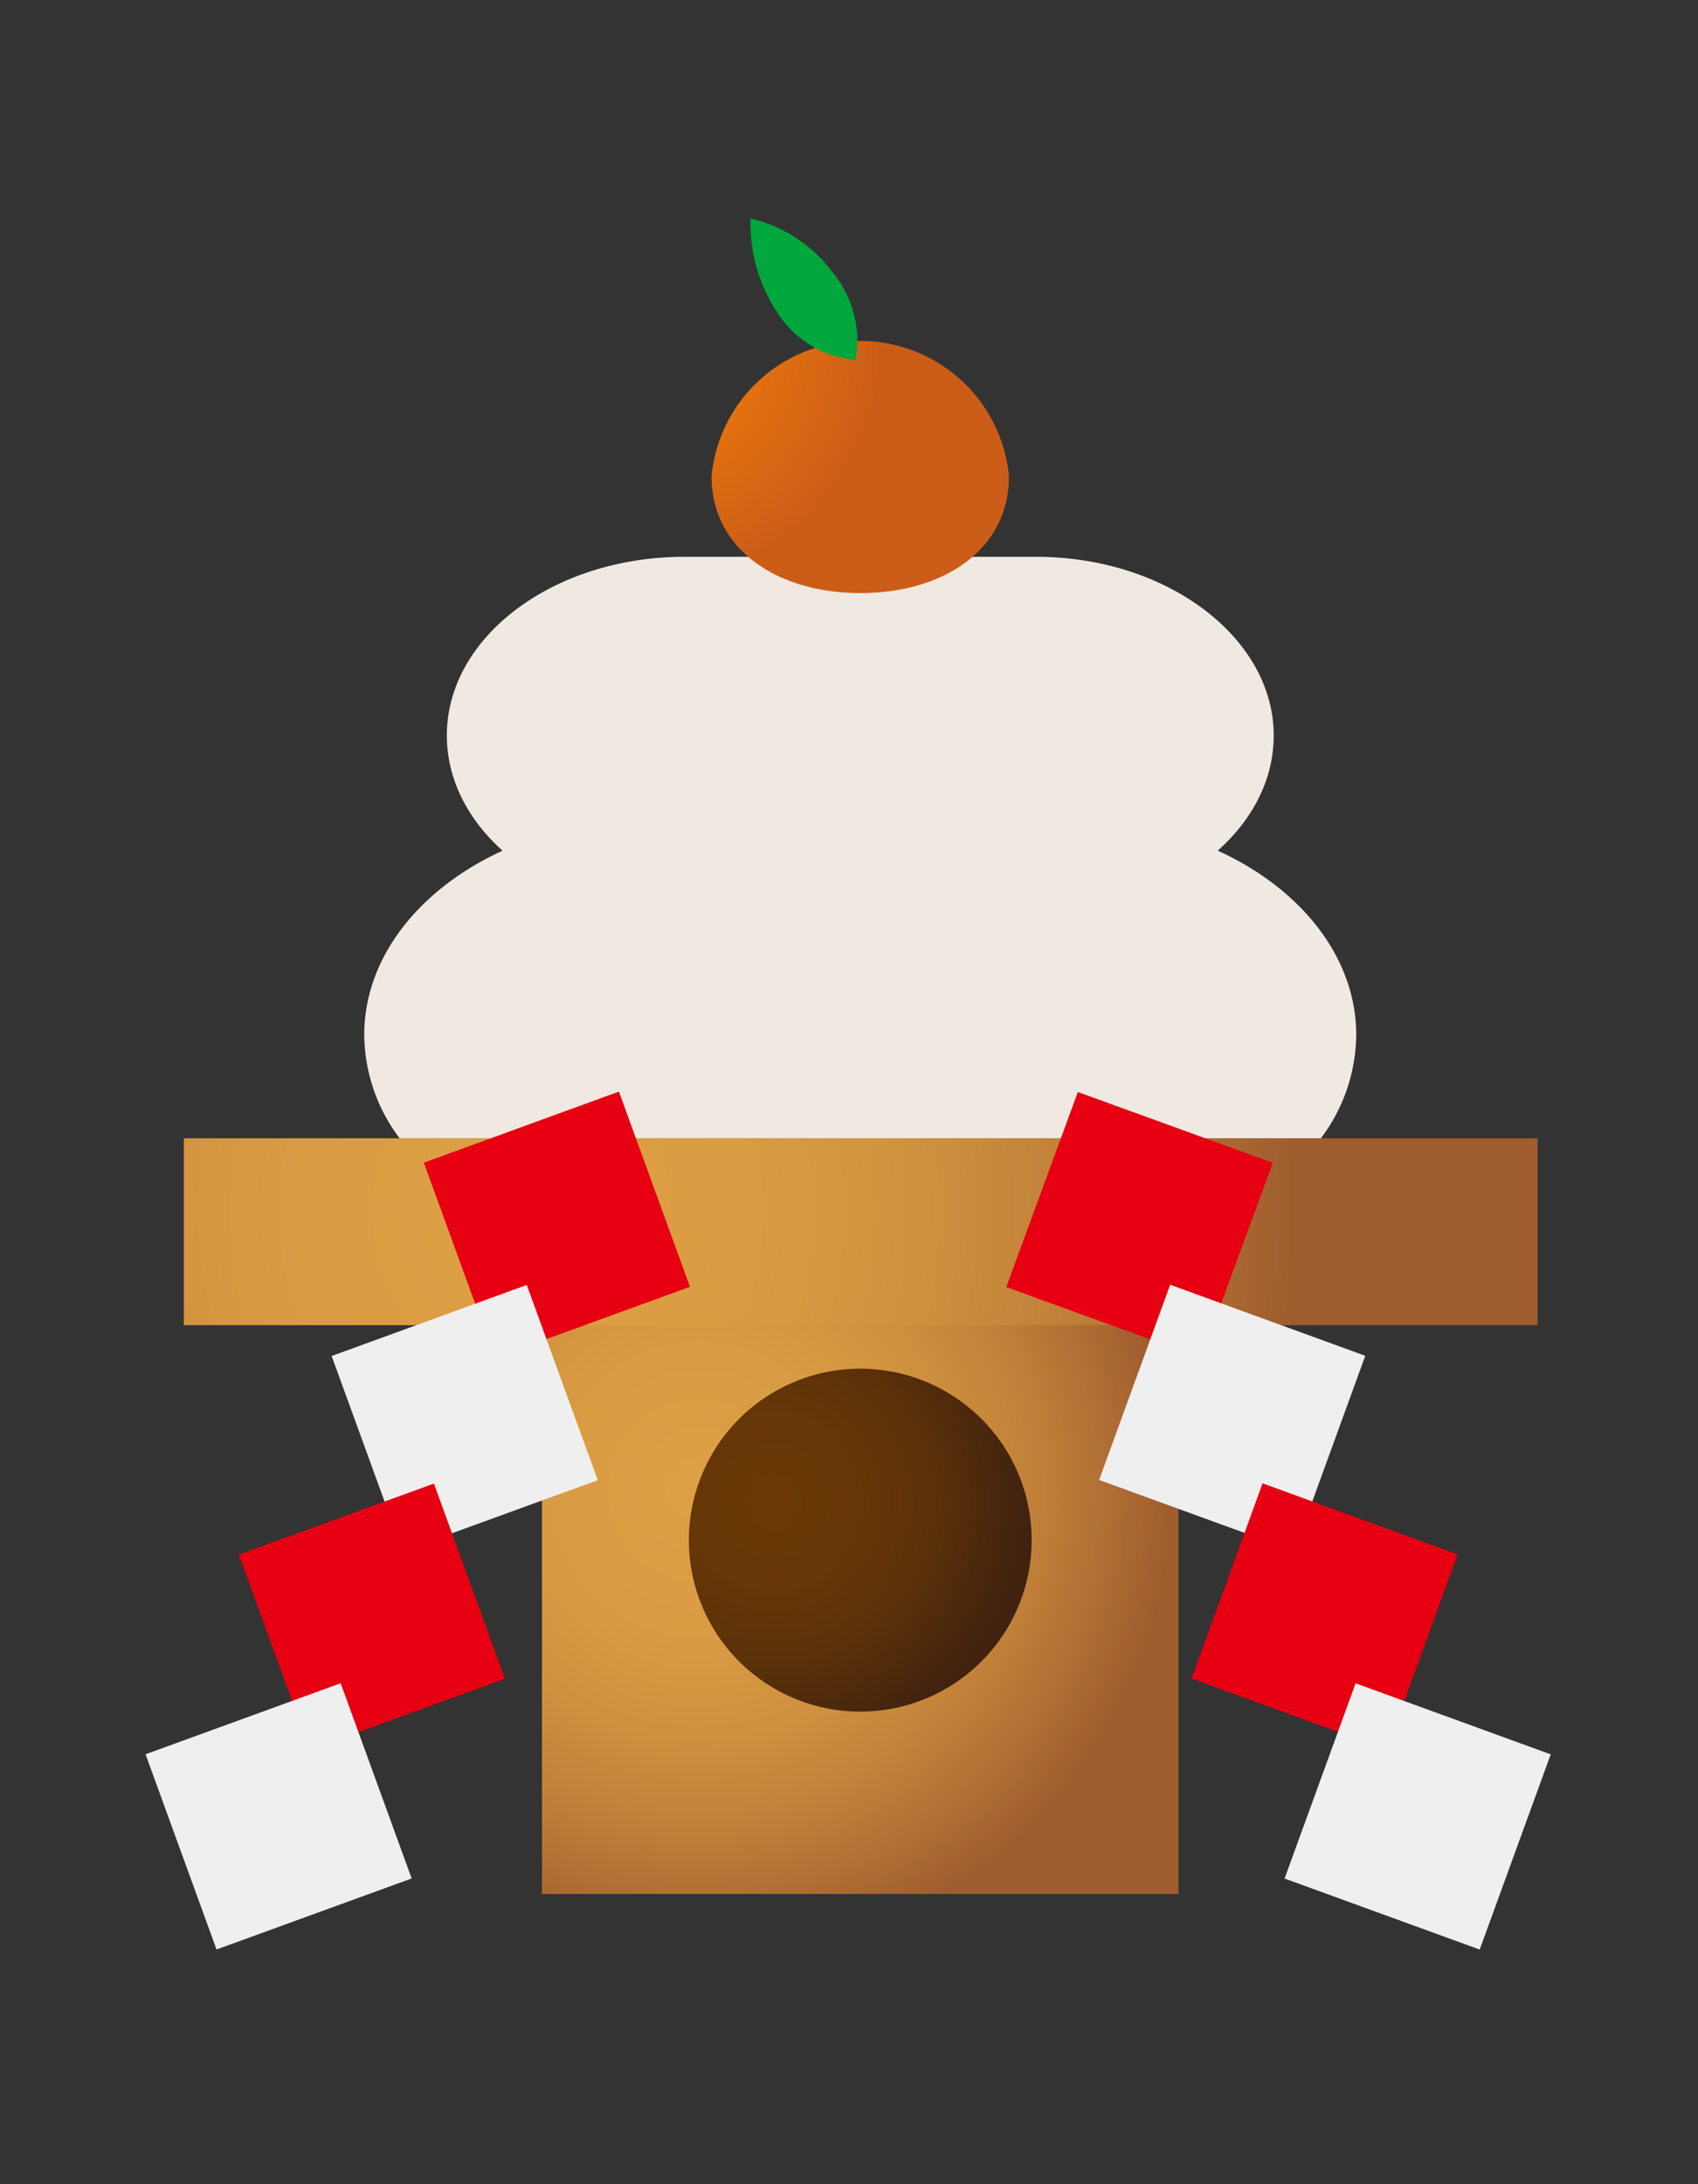 <svg xmlns="http://www.w3.org/2000/svg" xmlns:xlink="http://www.w3.org/1999/xlink" viewBox="0 0 70 90">
  <rect x="0" y="0" width="70" height="90" fill="#333333" stroke="none"/>
  <defs>
    <style>
      .cls-1 {
        fill: url(#radial-gradient);
      }

      .cls-2 {
        fill: url(#radial-gradient-2);
      }

      .cls-3 {
        fill: url(#radial-gradient-3);
      }

      .cls-4 {
        fill: url(#radial-gradient-4);
      }

      .cls-5 {
        fill: url(#radial-gradient-5);
      }

      .cls-6 {
        fill: url(#radial-gradient-6);
      }

      .cls-7 {
        fill: #e60012;
      }

      .cls-8 {
        fill: #efefef;
      }

      .cls-9 {
        fill: #00a73c;
      }

      .cls-10 {
        fill: none;
      }
    </style>
    <radialGradient id="radial-gradient" cx="6.464" cy="10.557" r="18.792" gradientTransform="translate(-0.239 -0.391) scale(1.037 1.037)" gradientUnits="userSpaceOnUse">
      <stop offset="0.038" stop-color="#dda044"/>
      <stop offset="0.285" stop-color="#da9c43"/>
      <stop offset="0.511" stop-color="#d0913f"/>
      <stop offset="0.729" stop-color="#bf7f39"/>
      <stop offset="0.941" stop-color="#a76531"/>
      <stop offset="1" stop-color="#9f5c2e"/>
    </radialGradient>
    <radialGradient id="radial-gradient-2" cx="13.896" cy="2.977" r="230.775" gradientTransform="translate(11.979 2.517) scale(0.138 0.155)" xlink:href="#radial-gradient"/>
    <radialGradient id="radial-gradient-3" cx="63.389" cy="132.276" r="10.32" gradientUnits="userSpaceOnUse">
      <stop offset="0.038" stop-color="#6a3906"/>
      <stop offset="0.347" stop-color="#663707"/>
      <stop offset="0.629" stop-color="#5b3109"/>
      <stop offset="0.901" stop-color="#49270d"/>
      <stop offset="1" stop-color="#40220f"/>
    </radialGradient>
    <radialGradient id="radial-gradient-4" cx="47.312" cy="41.518" r="38.137" gradientTransform="translate(8.015 2.14) scale(0.432 0.493)" gradientUnits="userSpaceOnUse">
      <stop offset="0" stop-color="#fff"/>
      <stop offset="0.38" stop-color="#fefdfd"/>
      <stop offset="0.573" stop-color="#faf8f5"/>
      <stop offset="0.724" stop-color="#f3eee8"/>
      <stop offset="0.777" stop-color="#efe9e1"/>
    </radialGradient>
    <radialGradient id="radial-gradient-5" cx="68.183" cy="17.008" r="12.615" gradientTransform="translate(0.882 0.8) scale(0.848 0.772)" gradientUnits="userSpaceOnUse">
      <stop offset="0" stop-color="#ea9448"/>
      <stop offset="0.5" stop-color="#e3710f"/>
      <stop offset="1" stop-color="#cc5d18"/>
    </radialGradient>
    <radialGradient id="radial-gradient-6" cx="40.302" cy="71.347" r="61.625" gradientTransform="translate(11.004 3.201) scale(0.321 0.366)" xlink:href="#radial-gradient-4"/>
  </defs>
  <g id="グループ化_1557" data-name="グループ化 1557" transform="translate(893 -2624)">
    <g id="グループ化_1548" data-name="グループ化 1548" transform="translate(-886.979 2633)">
      <g id="グループ化_180" data-name="グループ化 180" transform="translate(-0.021 5.046)">
        <rect id="長方形_248" data-name="長方形 248" class="cls-1" width="26.241" height="27.213" transform="translate(16.343 36.782)"/>
        <rect id="長方形_249" data-name="長方形 249" class="cls-2" width="55.809" height="7.7" transform="translate(1.578 32.858)"/>
        <path id="パス_52" data-name="パス 52" class="cls-3" d="M74.03,133.865a7.065,7.065,0,1,1-7.065-7.065A7.059,7.059,0,0,1,74.03,133.865Z" transform="translate(-37.501 -84.448)"/>
        <path id="パス_53" data-name="パス 53" class="cls-4" d="M67.291,44.664c0,4.074-4.411,7.364-9.794,7.364h-14.5c-5.383.037-9.794-3.289-9.794-7.364S37.611,37.3,42.994,37.3H57.5C62.88,37.3,67.291,40.627,67.291,44.664Z" transform="translate(-20.782 -28.403)"/>
        <path id="パス_54" data-name="パス 54" class="cls-5" d="M74.661,19.07c0,3.065-2.729,4.822-6.13,4.822-3.364,0-6.13-1.757-6.13-4.822a6.159,6.159,0,0,1,12.261,0Z" transform="translate(-39.067 -13.5)"/>
        <g id="グループ化_177" data-name="グループ化 177" transform="translate(9.016 19.737)">
          <path id="パス_55" data-name="パス 55" class="cls-6" d="M64.994,75.159c0-4.859-5.271-8.859-11.738-8.859H35.838c-6.467,0-11.738,4-11.738,8.859a7.16,7.16,0,0,0,1.458,4.261H63.537A7.16,7.16,0,0,0,64.994,75.159Z" transform="translate(-24.1 -66.3)"/>
        </g>
        <g id="グループ化_178" data-name="グループ化 178" transform="translate(0 30.934)">
          <rect id="長方形_250" data-name="長方形 250" class="cls-7" width="8.56" height="8.56" transform="translate(11.472 2.929) rotate(-20.011)"/>
          <rect id="長方形_251" data-name="長方形 251" class="cls-8" width="8.56" height="8.56" transform="translate(7.672 10.894) rotate(-19.999)"/>
          <rect id="長方形_252" data-name="長方形 252" class="cls-7" width="8.56" height="8.56" transform="translate(3.845 19.078) rotate(-19.999)"/>
          <rect id="長方形_253" data-name="長方形 253" class="cls-8" width="8.56" height="8.56" transform="translate(0 27.305) rotate(-19.993)"/>
        </g>
        <g id="グループ化_179" data-name="グループ化 179" transform="translate(35.482 30.951)">
          <path id="パス_56" data-name="パス 56" class="cls-7" d="M102.937,107.253,94.9,104.337,97.853,96.3l8.037,2.916Z" transform="translate(-94.9 -96.3)"/>
          <rect id="長方形_254" data-name="長方形 254" class="cls-8" width="8.56" height="8.56" transform="translate(3.83 15.985) rotate(-70.001)"/>
          <rect id="長方形_255" data-name="長方形 255" class="cls-7" width="8.56" height="8.56" transform="translate(7.64 24.167) rotate(-70.001)"/>
          <rect id="長方形_256" data-name="長方形 256" class="cls-8" width="8.56" height="8.56" transform="translate(11.475 32.408) rotate(-70.001)"/>
        </g>
      </g>
      <g id="グループ化_181" data-name="グループ化 181" transform="translate(24.914)">
        <path id="パス_57" data-name="パス 57" class="cls-9" d="M70.092,2.243a4.459,4.459,0,0,1,.935,3.589A4.254,4.254,0,0,1,67.775,3.85,6.647,6.647,0,0,1,66.69,0,5.91,5.91,0,0,1,70.092,2.243Z" transform="translate(-66.685 0)"/>
      </g>
    </g>
    <rect id="長方形_837" data-name="長方形 837" class="cls-10" width="70" height="90" transform="translate(-893 2624)"/>
  </g>
</svg>
